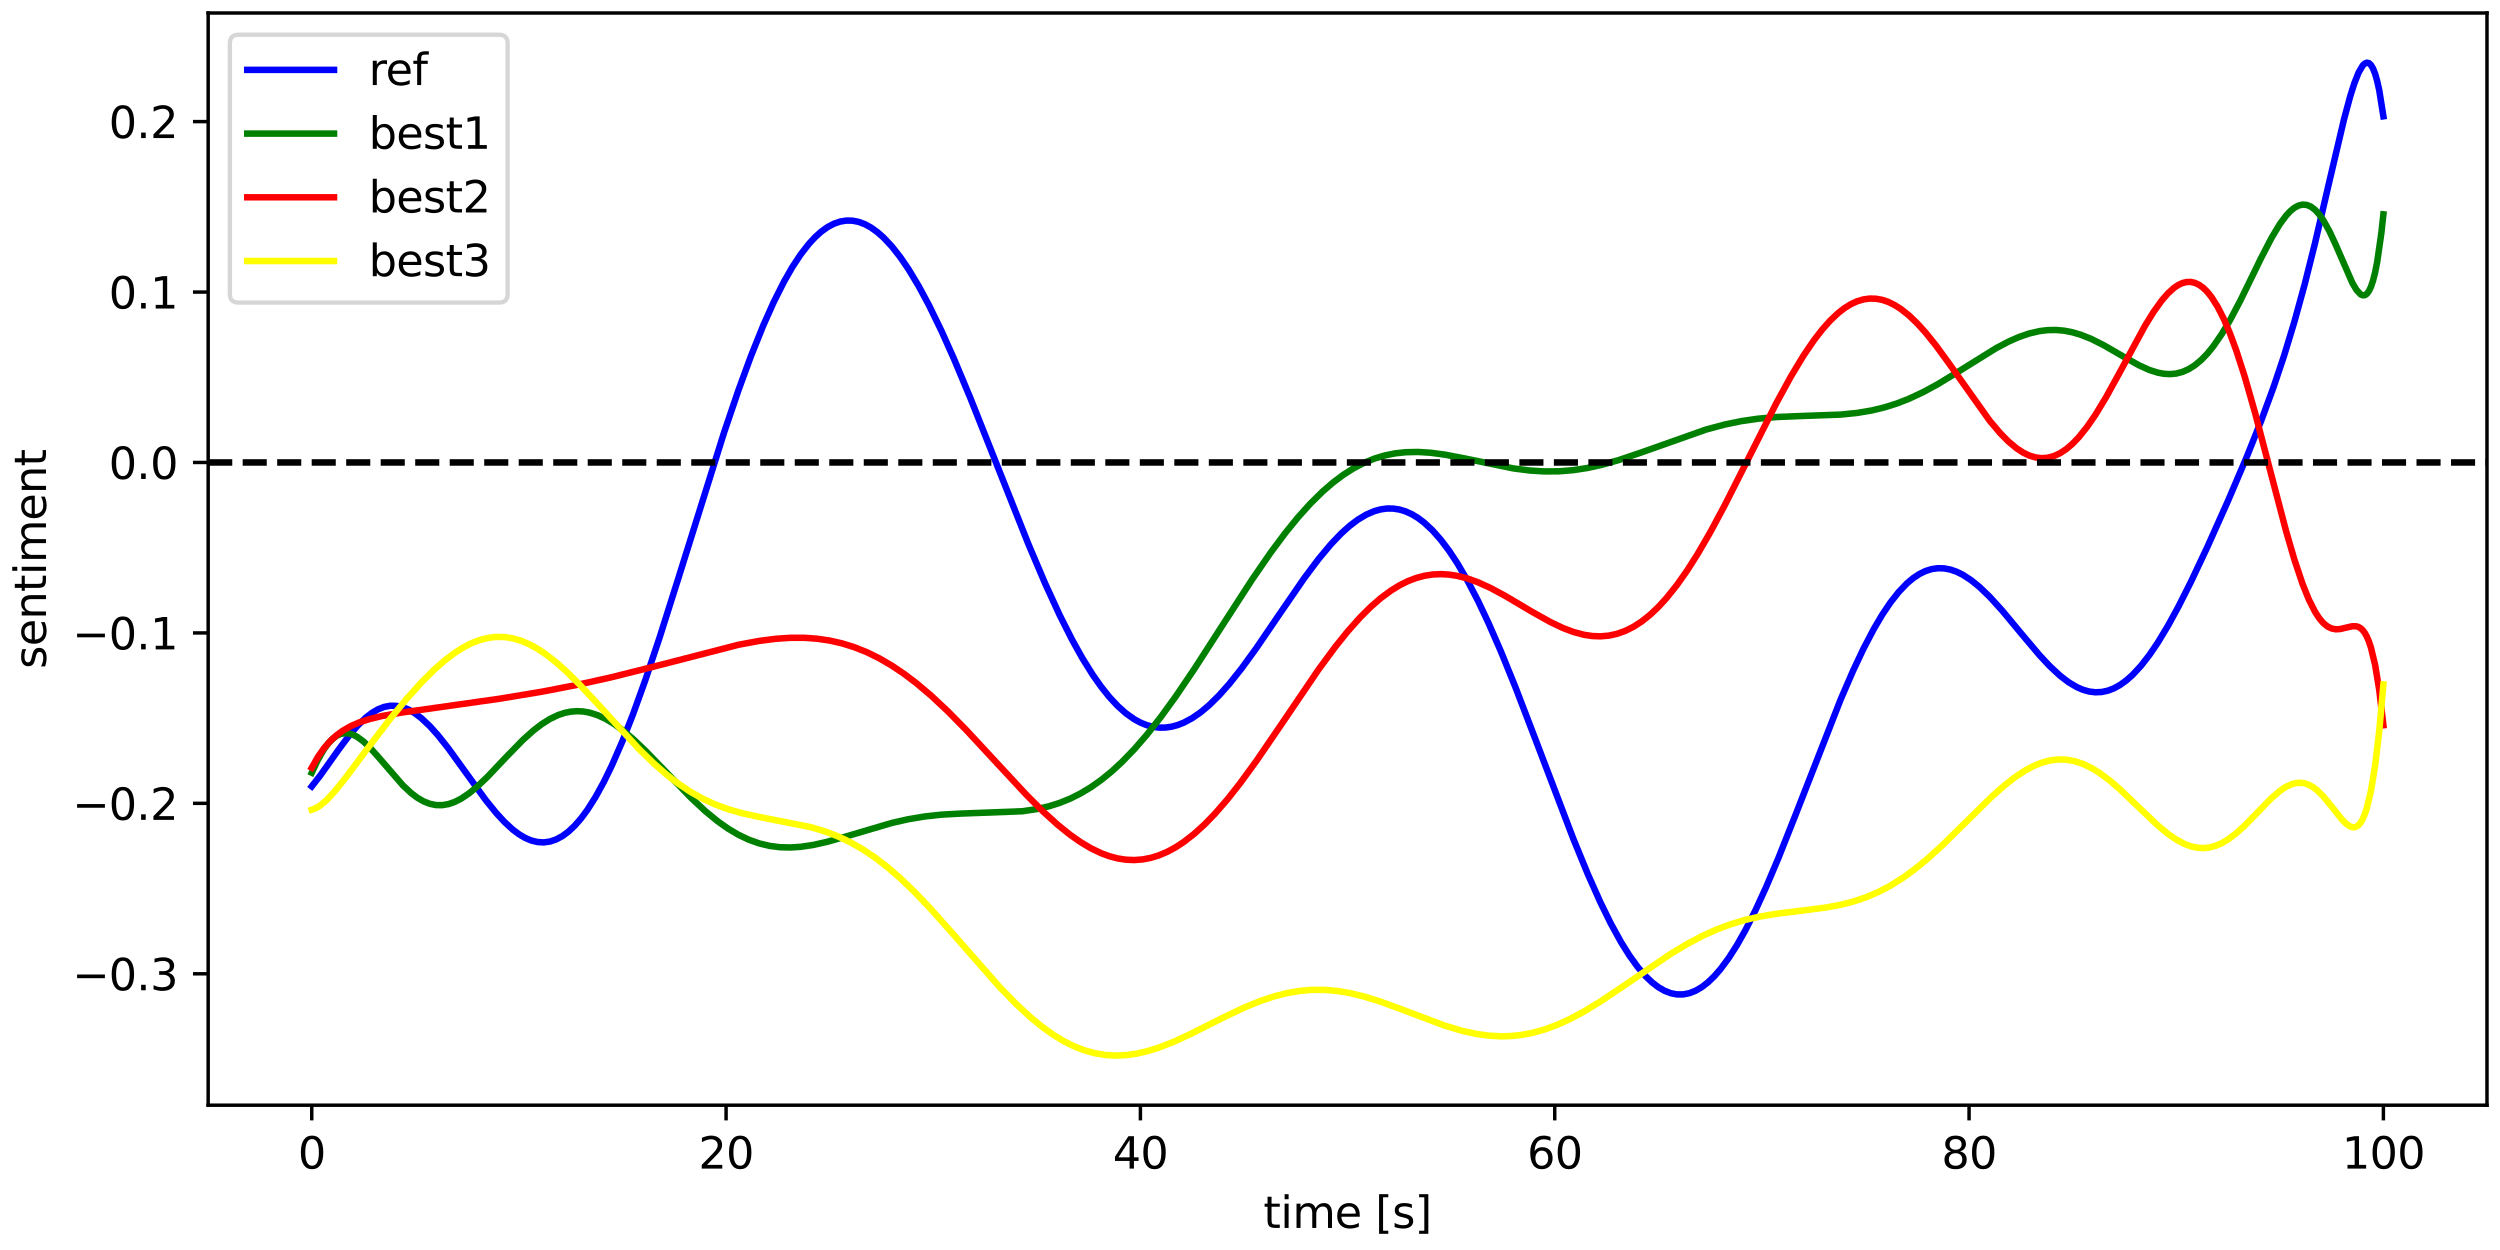 <?xml version="1.0" encoding="utf-8" standalone="no"?>
<!DOCTYPE svg PUBLIC "-//W3C//DTD SVG 1.1//EN"
  "http://www.w3.org/Graphics/SVG/1.1/DTD/svg11.dtd">
<svg xmlns:xlink="http://www.w3.org/1999/xlink" width="576pt" height="288pt" viewBox="0 0 576 288" xmlns="http://www.w3.org/2000/svg" version="1.1">
 <defs>
  <style type="text/css">*{stroke-linejoin: round; stroke-linecap: butt}</style>
 </defs>
 <g id="figure_1">
  <g id="patch_1">
   <path d="M 0 288 
L 576 288 
L 576 0 
L 0 0 
z
" style="fill: #ffffff"/>
  </g>
  <g id="axes_1">
   <g id="patch_2">
    <path d="M 47.961 254.644 
L 573 254.644 
L 573 3 
L 47.961 3 
z
" style="fill: #ffffff"/>
   </g>
   <g id="matplotlib.axis_1">
    <g id="xtick_1">
     <g id="line2d_1">
      <defs>
       <path id="md58dfd2ae7" d="M 0 0 
L 0 3.5 
" style="stroke: #000000; stroke-width: 0.8"/>
      </defs>
      <g>
       <use xlink:href="#md58dfd2ae7" x="71.827" y="254.644" style="stroke: #000000; stroke-width: 0.8"/>
      </g>
     </g>
     <g id="text_1">
      <!-- 0 -->
      <g transform="translate(68.645 269.242) scale(0.1 -0.1)">
       <defs>
        <path id="DejaVuSans-30" d="M 2034 4250 
Q 1547 4250 1301 3770 
Q 1056 3291 1056 2328 
Q 1056 1369 1301 889 
Q 1547 409 2034 409 
Q 2525 409 2770 889 
Q 3016 1369 3016 2328 
Q 3016 3291 2770 3770 
Q 2525 4250 2034 4250 
z
M 2034 4750 
Q 2819 4750 3233 4129 
Q 3647 3509 3647 2328 
Q 3647 1150 3233 529 
Q 2819 -91 2034 -91 
Q 1250 -91 836 529 
Q 422 1150 422 2328 
Q 422 3509 836 4129 
Q 1250 4750 2034 4750 
z
" transform="scale(0.016)"/>
       </defs>
       <use xlink:href="#DejaVuSans-30"/>
      </g>
     </g>
    </g>
    <g id="xtick_2">
     <g id="line2d_2">
      <g>
       <use xlink:href="#md58dfd2ae7" x="167.288" y="254.644" style="stroke: #000000; stroke-width: 0.8"/>
      </g>
     </g>
     <g id="text_2">
      <!-- 20 -->
      <g transform="translate(160.926 269.242) scale(0.1 -0.1)">
       <defs>
        <path id="DejaVuSans-32" d="M 1228 531 
L 3431 531 
L 3431 0 
L 469 0 
L 469 531 
Q 828 903 1448 1529 
Q 2069 2156 2228 2338 
Q 2531 2678 2651 2914 
Q 2772 3150 2772 3378 
Q 2772 3750 2511 3984 
Q 2250 4219 1831 4219 
Q 1534 4219 1204 4116 
Q 875 4013 500 3803 
L 500 4441 
Q 881 4594 1212 4672 
Q 1544 4750 1819 4750 
Q 2544 4750 2975 4387 
Q 3406 4025 3406 3419 
Q 3406 3131 3298 2873 
Q 3191 2616 2906 2266 
Q 2828 2175 2409 1742 
Q 1991 1309 1228 531 
z
" transform="scale(0.016)"/>
       </defs>
       <use xlink:href="#DejaVuSans-32"/>
       <use xlink:href="#DejaVuSans-30" x="63.623"/>
      </g>
     </g>
    </g>
    <g id="xtick_3">
     <g id="line2d_3">
      <g>
       <use xlink:href="#md58dfd2ae7" x="262.75" y="254.644" style="stroke: #000000; stroke-width: 0.8"/>
      </g>
     </g>
     <g id="text_3">
      <!-- 40 -->
      <g transform="translate(256.387 269.242) scale(0.1 -0.1)">
       <defs>
        <path id="DejaVuSans-34" d="M 2419 4116 
L 825 1625 
L 2419 1625 
L 2419 4116 
z
M 2253 4666 
L 3047 4666 
L 3047 1625 
L 3713 1625 
L 3713 1100 
L 3047 1100 
L 3047 0 
L 2419 0 
L 2419 1100 
L 313 1100 
L 313 1709 
L 2253 4666 
z
" transform="scale(0.016)"/>
       </defs>
       <use xlink:href="#DejaVuSans-34"/>
       <use xlink:href="#DejaVuSans-30" x="63.623"/>
      </g>
     </g>
    </g>
    <g id="xtick_4">
     <g id="line2d_4">
      <g>
       <use xlink:href="#md58dfd2ae7" x="358.211" y="254.644" style="stroke: #000000; stroke-width: 0.8"/>
      </g>
     </g>
     <g id="text_4">
      <!-- 60 -->
      <g transform="translate(351.849 269.242) scale(0.1 -0.1)">
       <defs>
        <path id="DejaVuSans-36" d="M 2113 2584 
Q 1688 2584 1439 2293 
Q 1191 2003 1191 1497 
Q 1191 994 1439 701 
Q 1688 409 2113 409 
Q 2538 409 2786 701 
Q 3034 994 3034 1497 
Q 3034 2003 2786 2293 
Q 2538 2584 2113 2584 
z
M 3366 4563 
L 3366 3988 
Q 3128 4100 2886 4159 
Q 2644 4219 2406 4219 
Q 1781 4219 1451 3797 
Q 1122 3375 1075 2522 
Q 1259 2794 1537 2939 
Q 1816 3084 2150 3084 
Q 2853 3084 3261 2657 
Q 3669 2231 3669 1497 
Q 3669 778 3244 343 
Q 2819 -91 2113 -91 
Q 1303 -91 875 529 
Q 447 1150 447 2328 
Q 447 3434 972 4092 
Q 1497 4750 2381 4750 
Q 2619 4750 2861 4703 
Q 3103 4656 3366 4563 
z
" transform="scale(0.016)"/>
       </defs>
       <use xlink:href="#DejaVuSans-36"/>
       <use xlink:href="#DejaVuSans-30" x="63.623"/>
      </g>
     </g>
    </g>
    <g id="xtick_5">
     <g id="line2d_5">
      <g>
       <use xlink:href="#md58dfd2ae7" x="453.673" y="254.644" style="stroke: #000000; stroke-width: 0.8"/>
      </g>
     </g>
     <g id="text_5">
      <!-- 80 -->
      <g transform="translate(447.31 269.242) scale(0.1 -0.1)">
       <defs>
        <path id="DejaVuSans-38" d="M 2034 2216 
Q 1584 2216 1326 1975 
Q 1069 1734 1069 1313 
Q 1069 891 1326 650 
Q 1584 409 2034 409 
Q 2484 409 2743 651 
Q 3003 894 3003 1313 
Q 3003 1734 2745 1975 
Q 2488 2216 2034 2216 
z
M 1403 2484 
Q 997 2584 770 2862 
Q 544 3141 544 3541 
Q 544 4100 942 4425 
Q 1341 4750 2034 4750 
Q 2731 4750 3128 4425 
Q 3525 4100 3525 3541 
Q 3525 3141 3298 2862 
Q 3072 2584 2669 2484 
Q 3125 2378 3379 2068 
Q 3634 1759 3634 1313 
Q 3634 634 3220 271 
Q 2806 -91 2034 -91 
Q 1263 -91 848 271 
Q 434 634 434 1313 
Q 434 1759 690 2068 
Q 947 2378 1403 2484 
z
M 1172 3481 
Q 1172 3119 1398 2916 
Q 1625 2713 2034 2713 
Q 2441 2713 2670 2916 
Q 2900 3119 2900 3481 
Q 2900 3844 2670 4047 
Q 2441 4250 2034 4250 
Q 1625 4250 1398 4047 
Q 1172 3844 1172 3481 
z
" transform="scale(0.016)"/>
       </defs>
       <use xlink:href="#DejaVuSans-38"/>
       <use xlink:href="#DejaVuSans-30" x="63.623"/>
      </g>
     </g>
    </g>
    <g id="xtick_6">
     <g id="line2d_6">
      <g>
       <use xlink:href="#md58dfd2ae7" x="549.134" y="254.644" style="stroke: #000000; stroke-width: 0.8"/>
      </g>
     </g>
     <g id="text_6">
      <!-- 100 -->
      <g transform="translate(539.591 269.242) scale(0.1 -0.1)">
       <defs>
        <path id="DejaVuSans-31" d="M 794 531 
L 1825 531 
L 1825 4091 
L 703 3866 
L 703 4441 
L 1819 4666 
L 2450 4666 
L 2450 531 
L 3481 531 
L 3481 0 
L 794 0 
L 794 531 
z
" transform="scale(0.016)"/>
       </defs>
       <use xlink:href="#DejaVuSans-31"/>
       <use xlink:href="#DejaVuSans-30" x="63.623"/>
       <use xlink:href="#DejaVuSans-30" x="127.246"/>
      </g>
     </g>
    </g>
    <g id="text_7">
     <!-- time [s] -->
     <g transform="translate(291.089 282.92) scale(0.1 -0.1)">
      <defs>
       <path id="DejaVuSans-74" d="M 1172 4494 
L 1172 3500 
L 2356 3500 
L 2356 3053 
L 1172 3053 
L 1172 1153 
Q 1172 725 1289 603 
Q 1406 481 1766 481 
L 2356 481 
L 2356 0 
L 1766 0 
Q 1100 0 847 248 
Q 594 497 594 1153 
L 594 3053 
L 172 3053 
L 172 3500 
L 594 3500 
L 594 4494 
L 1172 4494 
z
" transform="scale(0.016)"/>
       <path id="DejaVuSans-69" d="M 603 3500 
L 1178 3500 
L 1178 0 
L 603 0 
L 603 3500 
z
M 603 4863 
L 1178 4863 
L 1178 4134 
L 603 4134 
L 603 4863 
z
" transform="scale(0.016)"/>
       <path id="DejaVuSans-6d" d="M 3328 2828 
Q 3544 3216 3844 3400 
Q 4144 3584 4550 3584 
Q 5097 3584 5394 3201 
Q 5691 2819 5691 2113 
L 5691 0 
L 5113 0 
L 5113 2094 
Q 5113 2597 4934 2840 
Q 4756 3084 4391 3084 
Q 3944 3084 3684 2787 
Q 3425 2491 3425 1978 
L 3425 0 
L 2847 0 
L 2847 2094 
Q 2847 2600 2669 2842 
Q 2491 3084 2119 3084 
Q 1678 3084 1418 2786 
Q 1159 2488 1159 1978 
L 1159 0 
L 581 0 
L 581 3500 
L 1159 3500 
L 1159 2956 
Q 1356 3278 1631 3431 
Q 1906 3584 2284 3584 
Q 2666 3584 2933 3390 
Q 3200 3197 3328 2828 
z
" transform="scale(0.016)"/>
       <path id="DejaVuSans-65" d="M 3597 1894 
L 3597 1613 
L 953 1613 
Q 991 1019 1311 708 
Q 1631 397 2203 397 
Q 2534 397 2845 478 
Q 3156 559 3463 722 
L 3463 178 
Q 3153 47 2828 -22 
Q 2503 -91 2169 -91 
Q 1331 -91 842 396 
Q 353 884 353 1716 
Q 353 2575 817 3079 
Q 1281 3584 2069 3584 
Q 2775 3584 3186 3129 
Q 3597 2675 3597 1894 
z
M 3022 2063 
Q 3016 2534 2758 2815 
Q 2500 3097 2075 3097 
Q 1594 3097 1305 2825 
Q 1016 2553 972 2059 
L 3022 2063 
z
" transform="scale(0.016)"/>
       <path id="DejaVuSans-20" transform="scale(0.016)"/>
       <path id="DejaVuSans-5b" d="M 550 4863 
L 1875 4863 
L 1875 4416 
L 1125 4416 
L 1125 -397 
L 1875 -397 
L 1875 -844 
L 550 -844 
L 550 4863 
z
" transform="scale(0.016)"/>
       <path id="DejaVuSans-73" d="M 2834 3397 
L 2834 2853 
Q 2591 2978 2328 3040 
Q 2066 3103 1784 3103 
Q 1356 3103 1142 2972 
Q 928 2841 928 2578 
Q 928 2378 1081 2264 
Q 1234 2150 1697 2047 
L 1894 2003 
Q 2506 1872 2764 1633 
Q 3022 1394 3022 966 
Q 3022 478 2636 193 
Q 2250 -91 1575 -91 
Q 1294 -91 989 -36 
Q 684 19 347 128 
L 347 722 
Q 666 556 975 473 
Q 1284 391 1588 391 
Q 1994 391 2212 530 
Q 2431 669 2431 922 
Q 2431 1156 2273 1281 
Q 2116 1406 1581 1522 
L 1381 1569 
Q 847 1681 609 1914 
Q 372 2147 372 2553 
Q 372 3047 722 3315 
Q 1072 3584 1716 3584 
Q 2034 3584 2315 3537 
Q 2597 3491 2834 3397 
z
" transform="scale(0.016)"/>
       <path id="DejaVuSans-5d" d="M 1947 4863 
L 1947 -844 
L 622 -844 
L 622 -397 
L 1369 -397 
L 1369 4416 
L 622 4416 
L 622 4863 
L 1947 4863 
z
" transform="scale(0.016)"/>
      </defs>
      <use xlink:href="#DejaVuSans-74"/>
      <use xlink:href="#DejaVuSans-69" x="39.209"/>
      <use xlink:href="#DejaVuSans-6d" x="66.992"/>
      <use xlink:href="#DejaVuSans-65" x="164.404"/>
      <use xlink:href="#DejaVuSans-20" x="225.928"/>
      <use xlink:href="#DejaVuSans-5b" x="257.715"/>
      <use xlink:href="#DejaVuSans-73" x="296.729"/>
      <use xlink:href="#DejaVuSans-5d" x="348.828"/>
     </g>
    </g>
   </g>
   <g id="matplotlib.axis_2">
    <g id="ytick_1">
     <g id="line2d_7">
      <defs>
       <path id="mff0e5cb009" d="M 0 0 
L -3.5 0 
" style="stroke: #000000; stroke-width: 0.8"/>
      </defs>
      <g>
       <use xlink:href="#mff0e5cb009" x="47.961" y="224.362" style="stroke: #000000; stroke-width: 0.8"/>
      </g>
     </g>
     <g id="text_8">
      <!-- −0.3 -->
      <g transform="translate(16.678 228.161) scale(0.1 -0.1)">
       <defs>
        <path id="DejaVuSans-2212" d="M 678 2272 
L 4684 2272 
L 4684 1741 
L 678 1741 
L 678 2272 
z
" transform="scale(0.016)"/>
        <path id="DejaVuSans-2e" d="M 684 794 
L 1344 794 
L 1344 0 
L 684 0 
L 684 794 
z
" transform="scale(0.016)"/>
        <path id="DejaVuSans-33" d="M 2597 2516 
Q 3050 2419 3304 2112 
Q 3559 1806 3559 1356 
Q 3559 666 3084 287 
Q 2609 -91 1734 -91 
Q 1441 -91 1130 -33 
Q 819 25 488 141 
L 488 750 
Q 750 597 1062 519 
Q 1375 441 1716 441 
Q 2309 441 2620 675 
Q 2931 909 2931 1356 
Q 2931 1769 2642 2001 
Q 2353 2234 1838 2234 
L 1294 2234 
L 1294 2753 
L 1863 2753 
Q 2328 2753 2575 2939 
Q 2822 3125 2822 3475 
Q 2822 3834 2567 4026 
Q 2313 4219 1838 4219 
Q 1578 4219 1281 4162 
Q 984 4106 628 3988 
L 628 4550 
Q 988 4650 1302 4700 
Q 1616 4750 1894 4750 
Q 2613 4750 3031 4423 
Q 3450 4097 3450 3541 
Q 3450 3153 3228 2886 
Q 3006 2619 2597 2516 
z
" transform="scale(0.016)"/>
       </defs>
       <use xlink:href="#DejaVuSans-2212"/>
       <use xlink:href="#DejaVuSans-30" x="83.789"/>
       <use xlink:href="#DejaVuSans-2e" x="147.412"/>
       <use xlink:href="#DejaVuSans-33" x="179.199"/>
      </g>
     </g>
    </g>
    <g id="ytick_2">
     <g id="line2d_8">
      <g>
       <use xlink:href="#mff0e5cb009" x="47.961" y="185.093" style="stroke: #000000; stroke-width: 0.8"/>
      </g>
     </g>
     <g id="text_9">
      <!-- −0.2 -->
      <g transform="translate(16.678 188.892) scale(0.1 -0.1)">
       <use xlink:href="#DejaVuSans-2212"/>
       <use xlink:href="#DejaVuSans-30" x="83.789"/>
       <use xlink:href="#DejaVuSans-2e" x="147.412"/>
       <use xlink:href="#DejaVuSans-32" x="179.199"/>
      </g>
     </g>
    </g>
    <g id="ytick_3">
     <g id="line2d_9">
      <g>
       <use xlink:href="#mff0e5cb009" x="47.961" y="145.823" style="stroke: #000000; stroke-width: 0.8"/>
      </g>
     </g>
     <g id="text_10">
      <!-- −0.1 -->
      <g transform="translate(16.678 149.622) scale(0.1 -0.1)">
       <use xlink:href="#DejaVuSans-2212"/>
       <use xlink:href="#DejaVuSans-30" x="83.789"/>
       <use xlink:href="#DejaVuSans-2e" x="147.412"/>
       <use xlink:href="#DejaVuSans-31" x="179.199"/>
      </g>
     </g>
    </g>
    <g id="ytick_4">
     <g id="line2d_10">
      <g>
       <use xlink:href="#mff0e5cb009" x="47.961" y="106.554" style="stroke: #000000; stroke-width: 0.8"/>
      </g>
     </g>
     <g id="text_11">
      <!-- 0.0 -->
      <g transform="translate(25.058 110.353) scale(0.1 -0.1)">
       <use xlink:href="#DejaVuSans-30"/>
       <use xlink:href="#DejaVuSans-2e" x="63.623"/>
       <use xlink:href="#DejaVuSans-30" x="95.41"/>
      </g>
     </g>
    </g>
    <g id="ytick_5">
     <g id="line2d_11">
      <g>
       <use xlink:href="#mff0e5cb009" x="47.961" y="67.285" style="stroke: #000000; stroke-width: 0.8"/>
      </g>
     </g>
     <g id="text_12">
      <!-- 0.1 -->
      <g transform="translate(25.058 71.084) scale(0.1 -0.1)">
       <use xlink:href="#DejaVuSans-30"/>
       <use xlink:href="#DejaVuSans-2e" x="63.623"/>
       <use xlink:href="#DejaVuSans-31" x="95.41"/>
      </g>
     </g>
    </g>
    <g id="ytick_6">
     <g id="line2d_12">
      <g>
       <use xlink:href="#mff0e5cb009" x="47.961" y="28.016" style="stroke: #000000; stroke-width: 0.8"/>
      </g>
     </g>
     <g id="text_13">
      <!-- 0.2 -->
      <g transform="translate(25.058 31.815) scale(0.1 -0.1)">
       <use xlink:href="#DejaVuSans-30"/>
       <use xlink:href="#DejaVuSans-2e" x="63.623"/>
       <use xlink:href="#DejaVuSans-32" x="95.41"/>
      </g>
     </g>
    </g>
    <g id="text_14">
     <!-- sentiment -->
     <g transform="translate(10.599 154.097) rotate(-90) scale(0.1 -0.1)">
      <defs>
       <path id="DejaVuSans-6e" d="M 3513 2113 
L 3513 0 
L 2938 0 
L 2938 2094 
Q 2938 2591 2744 2837 
Q 2550 3084 2163 3084 
Q 1697 3084 1428 2787 
Q 1159 2491 1159 1978 
L 1159 0 
L 581 0 
L 581 3500 
L 1159 3500 
L 1159 2956 
Q 1366 3272 1645 3428 
Q 1925 3584 2291 3584 
Q 2894 3584 3203 3211 
Q 3513 2838 3513 2113 
z
" transform="scale(0.016)"/>
      </defs>
      <use xlink:href="#DejaVuSans-73"/>
      <use xlink:href="#DejaVuSans-65" x="52.1"/>
      <use xlink:href="#DejaVuSans-6e" x="113.623"/>
      <use xlink:href="#DejaVuSans-74" x="177.002"/>
      <use xlink:href="#DejaVuSans-69" x="216.211"/>
      <use xlink:href="#DejaVuSans-6d" x="243.994"/>
      <use xlink:href="#DejaVuSans-65" x="341.406"/>
      <use xlink:href="#DejaVuSans-6e" x="402.93"/>
      <use xlink:href="#DejaVuSans-74" x="466.309"/>
     </g>
    </g>
   </g>
   <g id="line2d_13">
    <path d="M 71.827 181.184 
L 73.736 178.738 
L 78.032 172.691 
L 80.418 169.504 
L 82.327 167.258 
L 84.237 165.385 
L 85.668 164.27 
L 87.1 163.426 
L 88.532 162.868 
L 89.964 162.604 
L 91.396 162.633 
L 92.828 162.951 
L 94.26 163.547 
L 95.692 164.406 
L 97.124 165.507 
L 99.033 167.312 
L 100.942 169.444 
L 103.329 172.462 
L 107.147 177.755 
L 111.92 184.342 
L 114.307 187.291 
L 116.216 189.364 
L 118.125 191.121 
L 119.557 192.199 
L 120.989 193.05 
L 122.421 193.658 
L 123.853 194.007 
L 125.285 194.088 
L 126.717 193.889 
L 128.149 193.405 
L 129.581 192.631 
L 131.013 191.565 
L 132.445 190.207 
L 133.877 188.56 
L 135.309 186.629 
L 137.218 183.622 
L 139.127 180.143 
L 141.036 176.217 
L 143.423 170.728 
L 145.809 164.66 
L 148.673 156.722 
L 152.014 146.746 
L 156.31 133.173 
L 166.811 99.689 
L 170.152 89.864 
L 173.016 82.054 
L 175.88 74.931 
L 178.266 69.595 
L 180.653 64.858 
L 182.562 61.529 
L 184.471 58.629 
L 186.38 56.173 
L 187.812 54.628 
L 189.244 53.342 
L 190.676 52.318 
L 192.108 51.556 
L 193.54 51.057 
L 194.972 50.821 
L 196.404 50.844 
L 197.836 51.124 
L 199.268 51.658 
L 200.7 52.441 
L 202.132 53.466 
L 203.564 54.728 
L 205.473 56.765 
L 207.382 59.19 
L 209.291 61.98 
L 211.678 65.943 
L 214.064 70.388 
L 216.928 76.277 
L 219.792 82.675 
L 223.61 91.807 
L 228.861 105.027 
L 236.975 125.444 
L 240.794 134.429 
L 244.135 141.698 
L 246.999 147.376 
L 249.385 151.656 
L 251.772 155.484 
L 253.681 158.198 
L 255.59 160.586 
L 257.499 162.638 
L 259.409 164.345 
L 261.318 165.699 
L 262.75 166.483 
L 264.182 167.067 
L 265.614 167.452 
L 267.045 167.639 
L 268.477 167.632 
L 269.909 167.434 
L 271.341 167.05 
L 272.773 166.484 
L 274.682 165.459 
L 276.592 164.14 
L 278.501 162.547 
L 280.887 160.204 
L 283.274 157.515 
L 286.138 153.908 
L 289.479 149.301 
L 294.729 141.594 
L 300.457 133.264 
L 303.798 128.798 
L 306.662 125.371 
L 309.049 122.876 
L 310.958 121.159 
L 312.867 119.716 
L 314.776 118.574 
L 316.685 117.753 
L 318.117 117.36 
L 319.549 117.166 
L 320.981 117.175 
L 322.413 117.394 
L 323.845 117.826 
L 325.277 118.474 
L 326.709 119.338 
L 328.141 120.421 
L 330.05 122.201 
L 331.959 124.361 
L 333.869 126.894 
L 335.778 129.785 
L 338.164 133.88 
L 340.551 138.471 
L 342.937 143.512 
L 345.801 150.075 
L 349.142 158.301 
L 353.915 170.744 
L 362.507 193.296 
L 365.848 201.433 
L 368.712 207.858 
L 371.099 212.721 
L 373.485 217.063 
L 375.394 220.116 
L 377.304 222.763 
L 379.213 224.979 
L 380.645 226.344 
L 382.077 227.446 
L 383.509 228.278 
L 384.94 228.834 
L 386.372 229.113 
L 387.804 229.111 
L 389.236 228.828 
L 390.668 228.265 
L 392.1 227.425 
L 393.532 226.312 
L 394.964 224.932 
L 396.396 223.293 
L 398.305 220.719 
L 400.214 217.725 
L 402.124 214.342 
L 404.51 209.617 
L 406.897 204.414 
L 409.76 197.655 
L 413.579 188.035 
L 424.08 161.171 
L 426.944 154.551 
L 429.33 149.492 
L 431.717 144.932 
L 433.626 141.691 
L 435.535 138.843 
L 437.444 136.412 
L 439.354 134.416 
L 440.785 133.211 
L 442.217 132.259 
L 443.649 131.561 
L 445.081 131.114 
L 446.513 130.915 
L 447.945 130.957 
L 449.377 131.232 
L 450.809 131.729 
L 452.241 132.435 
L 454.15 133.678 
L 456.059 135.227 
L 458.446 137.526 
L 461.31 140.686 
L 465.606 145.857 
L 469.901 150.951 
L 472.288 153.501 
L 474.674 155.713 
L 476.584 157.173 
L 478.493 158.31 
L 479.925 158.928 
L 481.357 159.328 
L 482.789 159.501 
L 484.221 159.437 
L 485.652 159.13 
L 487.084 158.578 
L 488.516 157.779 
L 489.948 156.737 
L 491.38 155.457 
L 493.289 153.391 
L 495.199 150.94 
L 497.108 148.135 
L 499.494 144.186 
L 501.881 139.82 
L 504.745 134.145 
L 508.563 126.051 
L 513.336 115.385 
L 517.632 105.307 
L 520.973 96.945 
L 523.837 89.158 
L 526.224 82.039 
L 528.61 74.192 
L 530.997 65.516 
L 533.383 56.002 
L 536.724 41.642 
L 540.066 27.456 
L 541.497 22.158 
L 542.452 19.156 
L 543.407 16.748 
L 544.361 15.107 
L 544.839 14.637 
L 545.316 14.439 
L 545.793 14.541 
L 546.271 14.979 
L 546.748 15.786 
L 547.225 17.001 
L 547.702 18.665 
L 548.18 20.821 
L 549.134 26.798 
L 549.134 26.798 
" clip-path="url(#pfa1aa838ab)" style="fill: none; stroke: #0000ff; stroke-width: 1.5; stroke-linecap: square"/>
   </g>
   <g id="line2d_14">
    <path d="M 71.827 178.038 
L 73.258 175.022 
L 74.69 172.559 
L 75.645 171.264 
L 76.6 170.258 
L 77.554 169.539 
L 78.509 169.099 
L 79.463 168.924 
L 80.418 168.997 
L 81.373 169.293 
L 82.327 169.79 
L 83.759 170.851 
L 85.191 172.211 
L 87.1 174.331 
L 92.828 180.951 
L 94.737 182.728 
L 96.169 183.805 
L 97.601 184.634 
L 99.033 185.198 
L 100.465 185.489 
L 101.897 185.508 
L 103.329 185.263 
L 104.761 184.768 
L 106.193 184.043 
L 108.102 182.76 
L 110.011 181.177 
L 112.398 178.889 
L 116.694 174.354 
L 120.512 170.448 
L 122.899 168.306 
L 124.808 166.841 
L 126.717 165.64 
L 128.626 164.733 
L 130.058 164.258 
L 131.49 163.964 
L 132.922 163.854 
L 134.354 163.926 
L 135.786 164.176 
L 137.695 164.779 
L 139.604 165.669 
L 141.514 166.822 
L 143.423 168.208 
L 145.809 170.215 
L 148.673 172.932 
L 152.969 177.37 
L 159.174 183.781 
L 162.515 186.894 
L 165.379 189.241 
L 167.765 190.926 
L 170.152 192.341 
L 172.539 193.473 
L 174.925 194.321 
L 177.312 194.891 
L 179.698 195.197 
L 182.085 195.26 
L 184.471 195.108 
L 187.335 194.685 
L 190.676 193.934 
L 194.972 192.709 
L 205.473 189.607 
L 209.291 188.744 
L 213.11 188.106 
L 216.928 187.694 
L 221.224 187.456 
L 235.543 186.914 
L 238.884 186.416 
L 241.748 185.75 
L 244.135 184.992 
L 246.521 184.028 
L 248.908 182.837 
L 251.294 181.407 
L 253.681 179.727 
L 256.067 177.792 
L 258.454 175.603 
L 261.318 172.646 
L 264.182 169.347 
L 267.523 165.105 
L 270.864 160.496 
L 275.16 154.153 
L 281.365 144.521 
L 288.524 133.462 
L 292.82 127.237 
L 296.161 122.759 
L 299.025 119.238 
L 301.889 116.05 
L 304.753 113.226 
L 307.139 111.165 
L 309.526 109.378 
L 311.912 107.866 
L 314.299 106.628 
L 316.685 105.655 
L 319.072 104.935 
L 321.459 104.454 
L 323.845 104.19 
L 326.709 104.131 
L 329.573 104.308 
L 332.914 104.752 
L 337.21 105.571 
L 348.665 107.92 
L 352.484 108.409 
L 355.825 108.617 
L 359.166 108.591 
L 362.507 108.32 
L 365.848 107.805 
L 369.189 107.066 
L 373.008 105.986 
L 377.781 104.375 
L 393.055 98.971 
L 397.35 97.821 
L 401.169 97.033 
L 404.987 96.473 
L 409.283 96.088 
L 414.534 95.867 
L 424.08 95.522 
L 427.898 95.135 
L 431.239 94.571 
L 434.103 93.883 
L 436.967 92.986 
L 439.831 91.871 
L 443.172 90.305 
L 446.513 88.484 
L 450.809 85.87 
L 459.878 80.231 
L 462.742 78.72 
L 465.128 77.665 
L 467.515 76.841 
L 469.901 76.286 
L 471.811 76.055 
L 473.72 76.025 
L 475.629 76.198 
L 477.538 76.572 
L 479.447 77.14 
L 481.834 78.094 
L 484.698 79.531 
L 488.994 82.019 
L 492.812 84.157 
L 495.199 85.233 
L 497.108 85.846 
L 498.54 86.118 
L 499.972 86.199 
L 501.404 86.064 
L 502.836 85.69 
L 504.267 85.058 
L 505.699 84.152 
L 507.131 82.963 
L 508.563 81.485 
L 509.995 79.722 
L 511.904 76.946 
L 513.814 73.728 
L 516.2 69.207 
L 520.973 59.418 
L 523.36 54.813 
L 525.269 51.637 
L 526.701 49.698 
L 527.656 48.671 
L 528.61 47.885 
L 529.565 47.367 
L 530.519 47.138 
L 531.474 47.216 
L 532.429 47.613 
L 533.383 48.335 
L 534.338 49.382 
L 535.292 50.741 
L 536.724 53.315 
L 538.156 56.407 
L 541.975 65.168 
L 542.929 66.792 
L 543.884 67.823 
L 544.361 68.04 
L 544.839 68.013 
L 545.316 67.704 
L 545.793 67.071 
L 546.271 66.07 
L 546.748 64.653 
L 547.225 62.768 
L 547.702 60.361 
L 548.657 53.735 
L 549.134 49.384 
L 549.134 49.384 
" clip-path="url(#pfa1aa838ab)" style="fill: none; stroke: #008000; stroke-width: 1.5; stroke-linecap: square"/>
   </g>
   <g id="line2d_15">
    <path d="M 71.827 176.898 
L 73.258 174.37 
L 74.69 172.339 
L 76.122 170.709 
L 77.554 169.401 
L 78.986 168.35 
L 80.895 167.257 
L 82.805 166.428 
L 85.191 165.65 
L 88.055 164.961 
L 92.351 164.199 
L 100.465 163.06 
L 115.262 160.96 
L 124.808 159.375 
L 132.922 157.807 
L 140.559 156.114 
L 148.673 154.089 
L 170.152 148.554 
L 174.925 147.666 
L 178.744 147.175 
L 182.085 146.951 
L 185.426 146.954 
L 188.29 147.163 
L 191.154 147.585 
L 194.017 148.235 
L 196.881 149.129 
L 199.745 150.277 
L 202.609 151.686 
L 205.473 153.356 
L 208.337 155.283 
L 211.2 157.459 
L 214.542 160.288 
L 218.36 163.861 
L 222.656 168.227 
L 228.861 174.922 
L 236.498 183.147 
L 240.316 186.961 
L 243.657 189.997 
L 246.521 192.307 
L 248.908 193.987 
L 251.294 195.415 
L 253.681 196.566 
L 255.59 197.272 
L 257.499 197.778 
L 259.409 198.075 
L 261.318 198.155 
L 263.227 198.015 
L 265.136 197.651 
L 267.045 197.062 
L 268.955 196.249 
L 270.864 195.214 
L 272.773 193.962 
L 275.16 192.102 
L 277.546 189.931 
L 279.933 187.469 
L 282.797 184.17 
L 285.66 180.543 
L 289.479 175.302 
L 294.252 168.326 
L 303.798 154.256 
L 307.617 149.075 
L 310.48 145.51 
L 313.344 142.288 
L 315.731 139.903 
L 318.117 137.818 
L 320.504 136.051 
L 322.413 134.878 
L 324.322 133.922 
L 326.232 133.186 
L 328.141 132.669 
L 330.05 132.367 
L 331.959 132.276 
L 333.869 132.385 
L 335.778 132.684 
L 338.164 133.304 
L 340.551 134.167 
L 343.415 135.469 
L 346.756 137.264 
L 352.961 140.942 
L 357.257 143.345 
L 360.12 144.701 
L 362.507 145.602 
L 364.894 146.242 
L 366.803 146.537 
L 368.712 146.614 
L 370.621 146.455 
L 372.53 146.043 
L 374.44 145.366 
L 376.349 144.414 
L 378.258 143.179 
L 380.167 141.658 
L 382.077 139.852 
L 383.986 137.765 
L 386.372 134.774 
L 388.759 131.382 
L 391.145 127.623 
L 394.009 122.689 
L 397.35 116.465 
L 402.124 107.029 
L 409.283 92.851 
L 412.624 86.743 
L 415.488 81.993 
L 417.875 78.474 
L 419.784 75.993 
L 421.693 73.843 
L 423.602 72.049 
L 425.034 70.949 
L 426.466 70.069 
L 427.898 69.414 
L 429.33 68.987 
L 430.762 68.789 
L 432.194 68.822 
L 433.626 69.081 
L 435.058 69.564 
L 436.49 70.263 
L 437.922 71.169 
L 439.831 72.682 
L 441.74 74.515 
L 443.649 76.628 
L 446.036 79.601 
L 448.9 83.523 
L 458.446 96.965 
L 460.832 99.786 
L 462.742 101.722 
L 464.651 103.312 
L 466.083 104.249 
L 467.515 104.946 
L 468.947 105.387 
L 470.379 105.561 
L 471.811 105.457 
L 473.242 105.07 
L 474.674 104.399 
L 476.106 103.444 
L 477.538 102.213 
L 478.97 100.716 
L 480.879 98.333 
L 482.789 95.554 
L 485.175 91.62 
L 488.039 86.43 
L 494.244 74.998 
L 496.153 71.907 
L 498.062 69.237 
L 499.494 67.587 
L 500.926 66.295 
L 501.881 65.657 
L 502.836 65.214 
L 503.79 64.977 
L 504.745 64.959 
L 505.699 65.168 
L 506.654 65.614 
L 507.609 66.303 
L 508.563 67.242 
L 509.518 68.432 
L 510.95 70.692 
L 512.382 73.516 
L 513.814 76.887 
L 515.246 80.774 
L 517.155 86.681 
L 519.541 95.021 
L 522.882 107.782 
L 526.701 122.32 
L 528.61 128.879 
L 530.519 134.574 
L 531.951 138.123 
L 533.383 140.958 
L 534.338 142.425 
L 535.292 143.548 
L 536.247 144.334 
L 537.202 144.802 
L 538.156 144.987 
L 539.111 144.942 
L 540.543 144.611 
L 541.975 144.283 
L 542.929 144.306 
L 543.407 144.457 
L 543.884 144.738 
L 544.361 145.178 
L 544.839 145.809 
L 545.316 146.668 
L 545.793 147.793 
L 546.271 149.226 
L 547.225 153.201 
L 548.18 159.002 
L 549.134 167.101 
L 549.134 167.101 
" clip-path="url(#pfa1aa838ab)" style="fill: none; stroke: #ff0000; stroke-width: 1.5; stroke-linecap: square"/>
   </g>
   <g id="line2d_16">
    <path d="M 71.827 186.56 
L 72.781 186.205 
L 73.736 185.622 
L 75.168 184.417 
L 77.077 182.38 
L 79.463 179.427 
L 84.714 172.401 
L 89.964 165.541 
L 93.783 160.909 
L 97.124 157.201 
L 99.988 154.345 
L 102.374 152.241 
L 104.761 150.426 
L 106.67 149.209 
L 108.579 148.219 
L 110.489 147.471 
L 112.398 146.976 
L 114.307 146.742 
L 116.216 146.774 
L 118.125 147.071 
L 120.035 147.627 
L 121.944 148.436 
L 123.853 149.481 
L 125.762 150.748 
L 128.149 152.61 
L 130.535 154.739 
L 133.399 157.573 
L 137.218 161.668 
L 147.241 172.593 
L 150.582 175.846 
L 153.446 178.356 
L 156.31 180.575 
L 159.174 182.485 
L 162.038 184.087 
L 164.902 185.397 
L 167.765 186.445 
L 171.107 187.395 
L 174.925 188.222 
L 186.858 190.583 
L 190.199 191.595 
L 193.063 192.699 
L 195.927 194.057 
L 198.79 195.692 
L 201.654 197.614 
L 204.518 199.821 
L 207.382 202.303 
L 210.723 205.511 
L 214.542 209.521 
L 219.315 214.89 
L 230.293 227.385 
L 234.111 231.314 
L 237.452 234.405 
L 240.316 236.739 
L 242.703 238.434 
L 245.089 239.884 
L 247.476 241.076 
L 249.862 242.004 
L 252.249 242.666 
L 254.635 243.063 
L 257.022 243.205 
L 259.409 243.103 
L 261.795 242.773 
L 264.182 242.235 
L 267.045 241.349 
L 270.387 240.042 
L 274.205 238.287 
L 281.842 234.44 
L 286.615 232.168 
L 290.434 230.604 
L 293.775 229.498 
L 296.639 228.781 
L 299.502 228.298 
L 302.366 228.061 
L 305.23 228.071 
L 308.094 228.321 
L 310.958 228.795 
L 314.299 229.6 
L 318.117 230.789 
L 322.89 232.545 
L 332.914 236.318 
L 336.732 237.461 
L 340.074 238.204 
L 342.937 238.608 
L 345.801 238.768 
L 348.188 238.7 
L 350.574 238.444 
L 352.961 237.996 
L 355.825 237.208 
L 358.689 236.158 
L 361.552 234.864 
L 364.894 233.085 
L 368.712 230.762 
L 373.485 227.565 
L 384.94 219.76 
L 388.759 217.471 
L 392.1 215.703 
L 395.441 214.185 
L 398.782 212.931 
L 402.124 211.936 
L 405.465 211.173 
L 409.283 210.53 
L 415.011 209.826 
L 420.739 209.081 
L 424.08 208.455 
L 426.944 207.729 
L 429.807 206.778 
L 432.671 205.566 
L 435.535 204.069 
L 438.399 202.275 
L 441.263 200.188 
L 444.127 197.832 
L 447.468 194.795 
L 452.241 190.107 
L 458.923 183.536 
L 461.787 180.999 
L 464.174 179.127 
L 466.56 177.542 
L 468.469 176.516 
L 470.379 175.734 
L 472.288 175.216 
L 474.197 174.978 
L 476.106 175.029 
L 478.016 175.374 
L 479.925 176.008 
L 481.834 176.92 
L 483.743 178.089 
L 486.13 179.868 
L 488.516 181.932 
L 492.335 185.589 
L 497.108 190.14 
L 499.494 192.114 
L 501.404 193.431 
L 503.313 194.45 
L 504.745 194.987 
L 506.177 195.309 
L 507.609 195.402 
L 509.041 195.258 
L 510.472 194.874 
L 511.904 194.254 
L 513.336 193.411 
L 515.246 191.972 
L 517.155 190.238 
L 520.019 187.3 
L 523.36 183.885 
L 525.269 182.241 
L 526.701 181.281 
L 528.133 180.631 
L 529.087 180.4 
L 530.042 180.347 
L 530.997 180.484 
L 531.951 180.818 
L 532.906 181.349 
L 533.861 182.072 
L 535.292 183.481 
L 537.202 185.806 
L 539.588 188.819 
L 540.543 189.783 
L 541.497 190.429 
L 541.975 190.584 
L 542.452 190.599 
L 542.929 190.448 
L 543.407 190.105 
L 543.884 189.541 
L 544.361 188.724 
L 544.839 187.621 
L 545.316 186.195 
L 546.271 182.211 
L 547.225 176.416 
L 548.18 168.402 
L 549.134 157.698 
L 549.134 157.698 
" clip-path="url(#pfa1aa838ab)" style="fill: none; stroke: #ffff00; stroke-width: 1.5; stroke-linecap: square"/>
   </g>
   <g id="line2d_17">
    <path d="M 47.961 106.554 
L 573 106.554 
" clip-path="url(#pfa1aa838ab)" style="fill: none; stroke-dasharray: 5.55,2.4; stroke-dashoffset: 0; stroke: #000000; stroke-width: 1.5"/>
   </g>
   <g id="patch_3">
    <path d="M 47.961 254.644 
L 47.961 3 
" style="fill: none; stroke: #000000; stroke-width: 0.8; stroke-linejoin: miter; stroke-linecap: square"/>
   </g>
   <g id="patch_4">
    <path d="M 573 254.644 
L 573 3 
" style="fill: none; stroke: #000000; stroke-width: 0.8; stroke-linejoin: miter; stroke-linecap: square"/>
   </g>
   <g id="patch_5">
    <path d="M 47.961 254.644 
L 573 254.644 
" style="fill: none; stroke: #000000; stroke-width: 0.8; stroke-linejoin: miter; stroke-linecap: square"/>
   </g>
   <g id="patch_6">
    <path d="M 47.961 3 
L 573 3 
" style="fill: none; stroke: #000000; stroke-width: 0.8; stroke-linejoin: miter; stroke-linecap: square"/>
   </g>
   <g id="legend_1">
    <g id="patch_7">
     <path d="M 54.961 69.713 
L 114.955 69.713 
Q 116.955 69.713 116.955 67.713 
L 116.955 10 
Q 116.955 8 114.955 8 
L 54.961 8 
Q 52.961 8 52.961 10 
L 52.961 67.713 
Q 52.961 69.713 54.961 69.713 
z
" style="fill: #ffffff; opacity: 0.8; stroke: #cccccc; stroke-linejoin: miter"/>
    </g>
    <g id="line2d_18">
     <path d="M 56.961 16.099 
L 66.961 16.099 
L 76.961 16.099 
" style="fill: none; stroke: #0000ff; stroke-width: 1.5; stroke-linecap: square"/>
    </g>
    <g id="text_15">
     <!-- ref -->
     <g transform="translate(84.961 19.599) scale(0.1 -0.1)">
      <defs>
       <path id="DejaVuSans-72" d="M 2631 2963 
Q 2534 3019 2420 3045 
Q 2306 3072 2169 3072 
Q 1681 3072 1420 2755 
Q 1159 2438 1159 1844 
L 1159 0 
L 581 0 
L 581 3500 
L 1159 3500 
L 1159 2956 
Q 1341 3275 1631 3429 
Q 1922 3584 2338 3584 
Q 2397 3584 2469 3576 
Q 2541 3569 2628 3553 
L 2631 2963 
z
" transform="scale(0.016)"/>
       <path id="DejaVuSans-66" d="M 2375 4863 
L 2375 4384 
L 1825 4384 
Q 1516 4384 1395 4259 
Q 1275 4134 1275 3809 
L 1275 3500 
L 2222 3500 
L 2222 3053 
L 1275 3053 
L 1275 0 
L 697 0 
L 697 3053 
L 147 3053 
L 147 3500 
L 697 3500 
L 697 3744 
Q 697 4328 969 4595 
Q 1241 4863 1831 4863 
L 2375 4863 
z
" transform="scale(0.016)"/>
      </defs>
      <use xlink:href="#DejaVuSans-72"/>
      <use xlink:href="#DejaVuSans-65" x="38.863"/>
      <use xlink:href="#DejaVuSans-66" x="100.387"/>
     </g>
    </g>
    <g id="line2d_19">
     <path d="M 56.961 30.777 
L 66.961 30.777 
L 76.961 30.777 
" style="fill: none; stroke: #008000; stroke-width: 1.5; stroke-linecap: square"/>
    </g>
    <g id="text_16">
     <!-- best1 -->
     <g transform="translate(84.961 34.277) scale(0.1 -0.1)">
      <defs>
       <path id="DejaVuSans-62" d="M 3116 1747 
Q 3116 2381 2855 2742 
Q 2594 3103 2138 3103 
Q 1681 3103 1420 2742 
Q 1159 2381 1159 1747 
Q 1159 1113 1420 752 
Q 1681 391 2138 391 
Q 2594 391 2855 752 
Q 3116 1113 3116 1747 
z
M 1159 2969 
Q 1341 3281 1617 3432 
Q 1894 3584 2278 3584 
Q 2916 3584 3314 3078 
Q 3713 2572 3713 1747 
Q 3713 922 3314 415 
Q 2916 -91 2278 -91 
Q 1894 -91 1617 61 
Q 1341 213 1159 525 
L 1159 0 
L 581 0 
L 581 4863 
L 1159 4863 
L 1159 2969 
z
" transform="scale(0.016)"/>
      </defs>
      <use xlink:href="#DejaVuSans-62"/>
      <use xlink:href="#DejaVuSans-65" x="63.477"/>
      <use xlink:href="#DejaVuSans-73" x="125"/>
      <use xlink:href="#DejaVuSans-74" x="177.1"/>
      <use xlink:href="#DejaVuSans-31" x="216.309"/>
     </g>
    </g>
    <g id="line2d_20">
     <path d="M 56.961 45.455 
L 66.961 45.455 
L 76.961 45.455 
" style="fill: none; stroke: #ff0000; stroke-width: 1.5; stroke-linecap: square"/>
    </g>
    <g id="text_17">
     <!-- best2 -->
     <g transform="translate(84.961 48.955) scale(0.1 -0.1)">
      <use xlink:href="#DejaVuSans-62"/>
      <use xlink:href="#DejaVuSans-65" x="63.477"/>
      <use xlink:href="#DejaVuSans-73" x="125"/>
      <use xlink:href="#DejaVuSans-74" x="177.1"/>
      <use xlink:href="#DejaVuSans-32" x="216.309"/>
     </g>
    </g>
    <g id="line2d_21">
     <path d="M 56.961 60.133 
L 66.961 60.133 
L 76.961 60.133 
" style="fill: none; stroke: #ffff00; stroke-width: 1.5; stroke-linecap: square"/>
    </g>
    <g id="text_18">
     <!-- best3 -->
     <g transform="translate(84.961 63.633) scale(0.1 -0.1)">
      <use xlink:href="#DejaVuSans-62"/>
      <use xlink:href="#DejaVuSans-65" x="63.477"/>
      <use xlink:href="#DejaVuSans-73" x="125"/>
      <use xlink:href="#DejaVuSans-74" x="177.1"/>
      <use xlink:href="#DejaVuSans-33" x="216.309"/>
     </g>
    </g>
   </g>
  </g>
 </g>
 <defs>
  <clipPath id="pfa1aa838ab">
   <rect x="47.961" y="3" width="525.039" height="251.643"/>
  </clipPath>
 </defs>
</svg>
